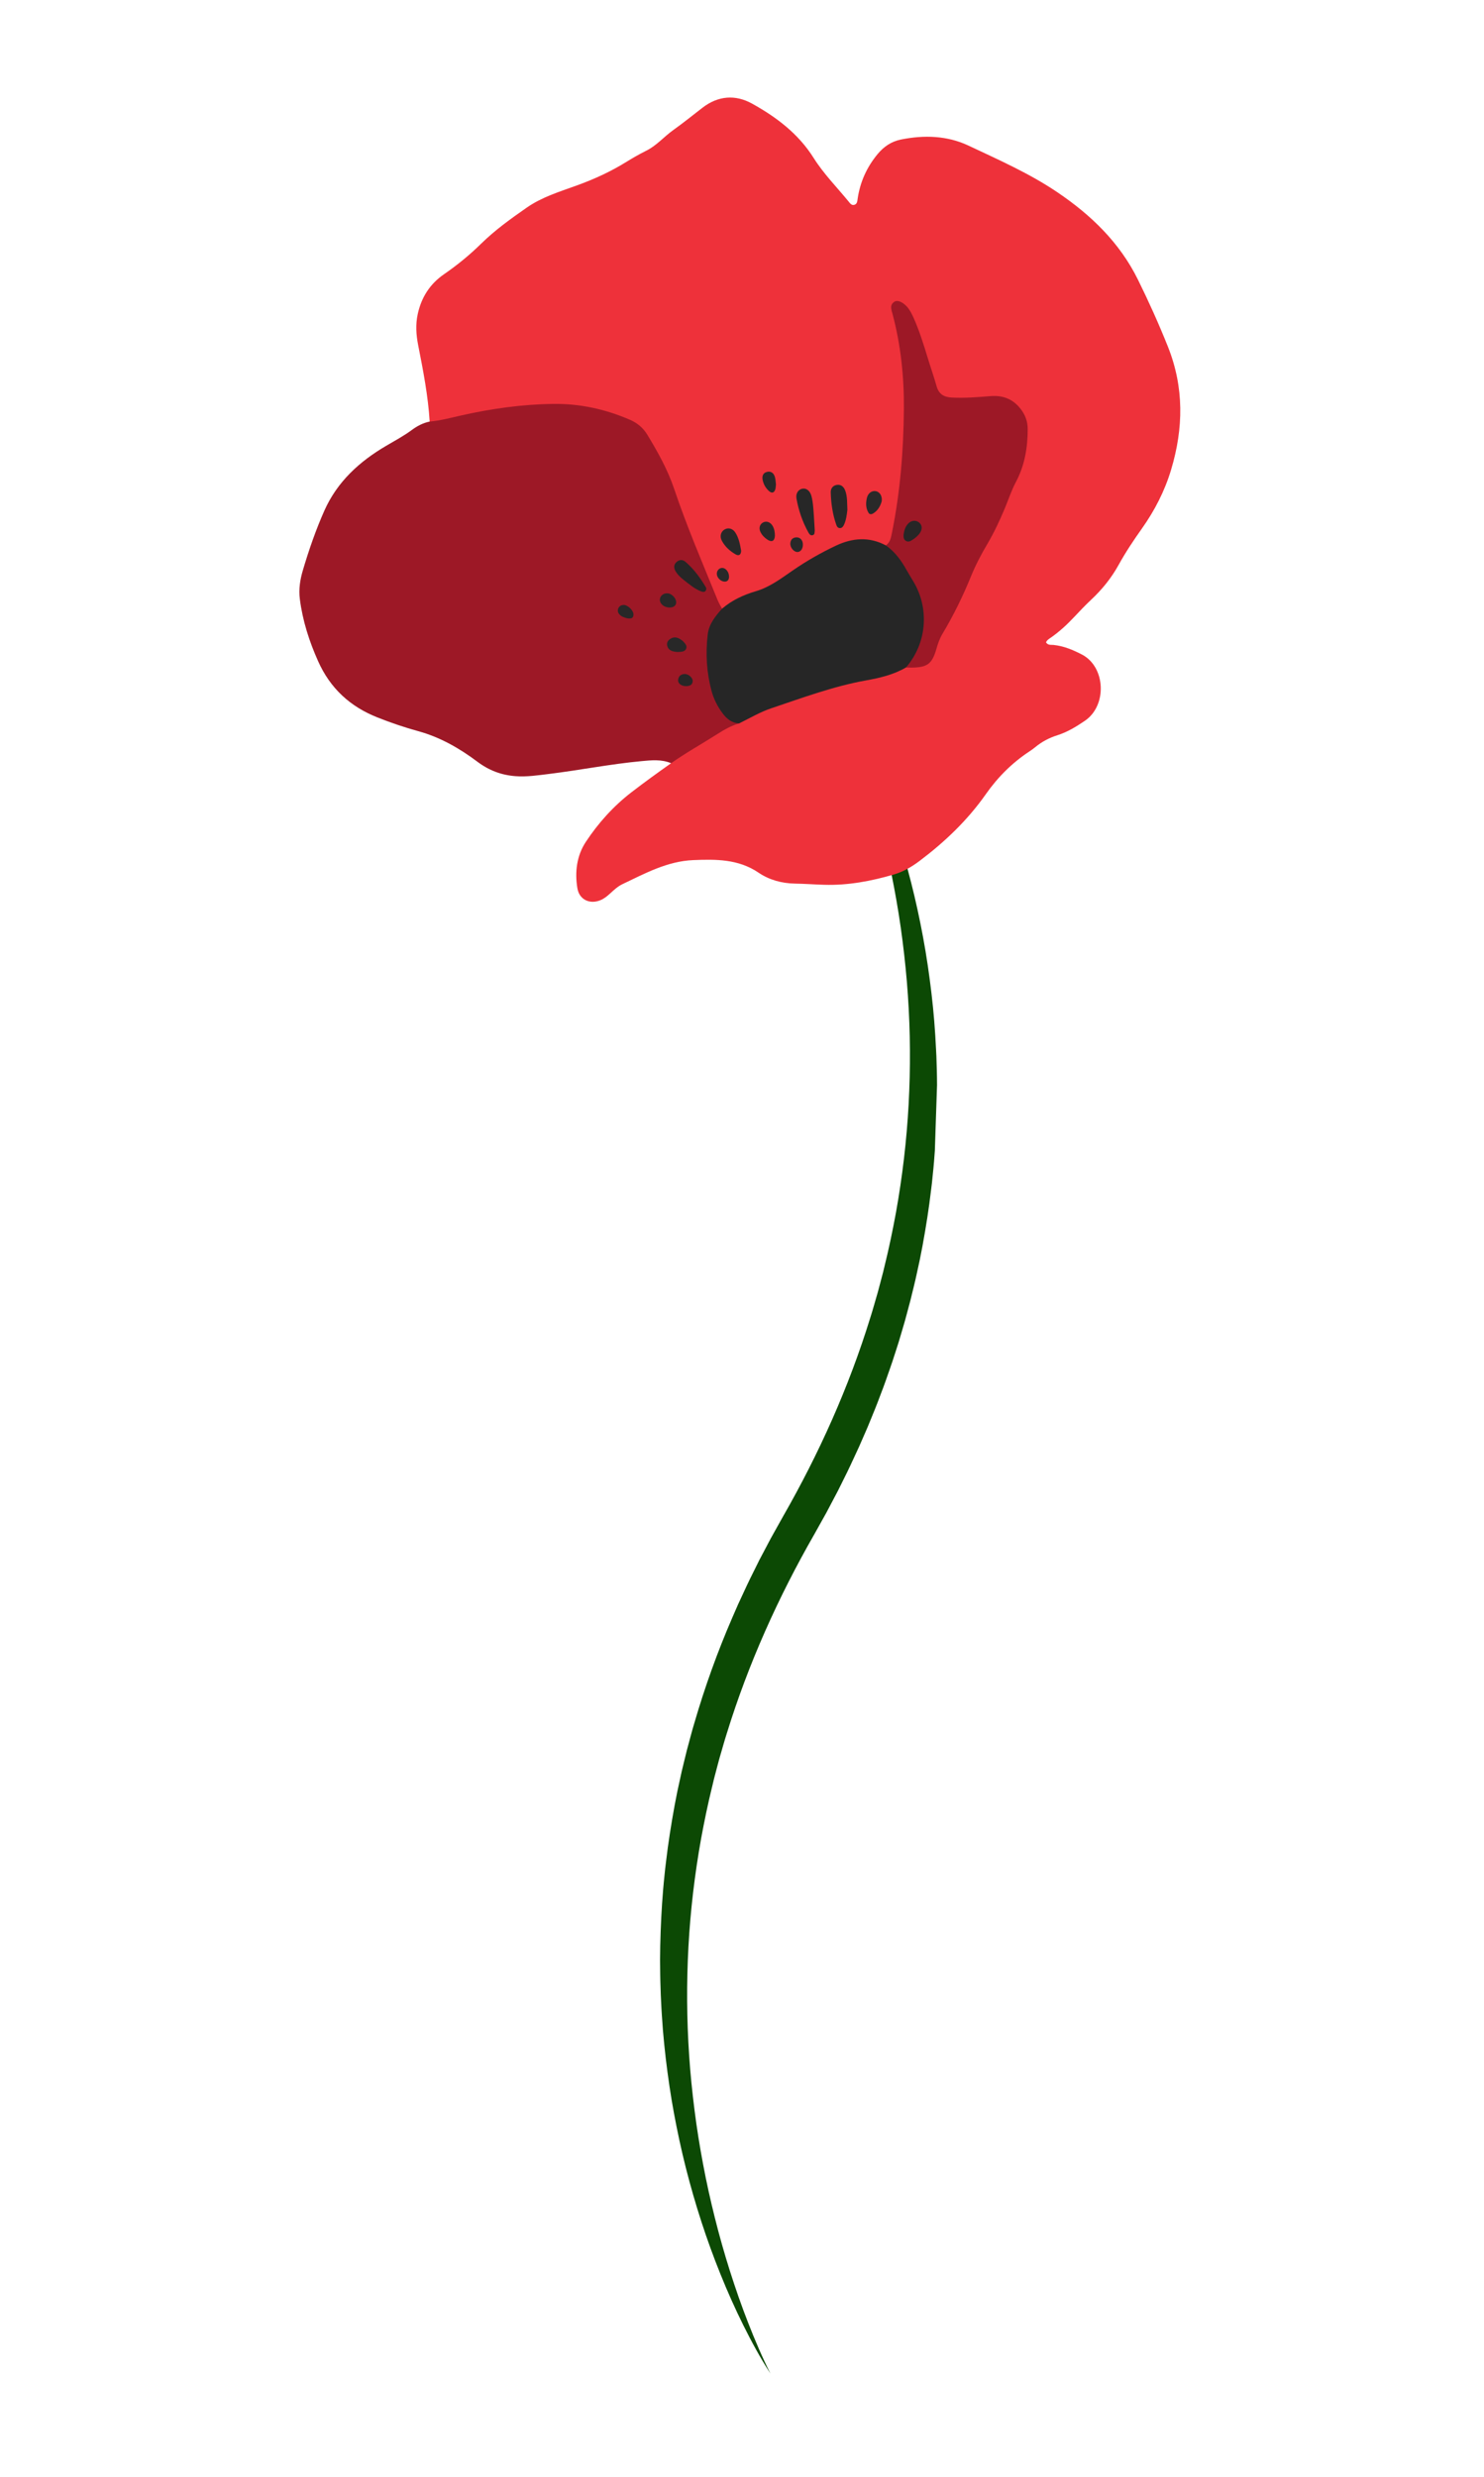 <svg xmlns="http://www.w3.org/2000/svg" xmlns:xlink="http://www.w3.org/1999/xlink" width="566" zoomAndPan="magnify" viewBox="0 0 425.25 708.75" height="944" preserveAspectRatio="xMidYMid meet" version="1.0"><defs><clipPath id="5edbdc6a95"><path d="M 189 193 L 269 193 L 269 680 L 189 680 Z M 189 193 " clip-rule="nonzero"/></clipPath><clipPath id="cc08a92c85"><path d="M 185.082 679.273 L 201.309 191.406 L 272.395 193.77 L 256.164 681.641 Z M 185.082 679.273 " clip-rule="nonzero"/></clipPath><clipPath id="b94aceda1c"><path d="M 185.082 679.273 L 201.309 191.406 L 272.395 193.77 L 256.164 681.641 Z M 185.082 679.273 " clip-rule="nonzero"/></clipPath><clipPath id="7a7d8dafef"><path d="M 119 27 L 338.953 27 L 338.953 258 L 119 258 Z M 119 27 " clip-rule="nonzero"/></clipPath><clipPath id="855f6f292d"><path d="M 85.492 115 L 212 115 L 212 223 L 85.492 223 Z M 85.492 115 " clip-rule="nonzero"/></clipPath></defs><g clip-path="url(#5edbdc6a95)"><g clip-path="url(#cc08a92c85)"><g clip-path="url(#b94aceda1c)"><path fill="#0c4904" d="M 220.758 679.414 C 219.301 677.203 217.957 674.914 216.668 672.598 C 215.379 670.277 214.156 667.922 212.973 665.547 C 210.613 660.785 208.441 655.93 206.457 650.992 C 202.461 641.125 199.184 630.953 196.551 620.602 C 195.238 615.426 194.113 610.199 193.137 604.938 C 192.164 599.676 191.391 594.375 190.762 589.055 C 190.621 587.723 190.461 586.391 190.328 585.059 L 189.961 581.051 C 189.766 578.379 189.566 575.703 189.449 573.02 L 189.352 571.012 L 189.289 569 C 189.254 567.656 189.188 566.316 189.188 564.973 L 189.148 560.945 L 189.199 556.914 C 189.32 551.543 189.574 546.172 190.031 540.812 C 190.133 539.469 190.285 538.133 190.414 536.797 L 190.621 534.789 L 190.867 532.785 C 191.035 531.449 191.188 530.113 191.371 528.777 L 191.957 524.785 C 192.793 519.469 193.723 514.16 194.934 508.91 L 195.367 506.938 C 195.512 506.281 195.684 505.629 195.84 504.977 L 196.801 501.051 C 197.141 499.746 197.5 498.449 197.848 497.148 L 198.375 495.199 C 198.555 494.551 198.754 493.906 198.941 493.262 C 201.949 482.914 205.598 472.754 209.887 462.879 L 211.504 459.176 C 212.055 457.949 212.637 456.734 213.203 455.516 L 214.055 453.684 C 214.336 453.074 214.625 452.465 214.926 451.867 L 216.723 448.25 L 217.617 446.441 L 218.562 444.66 L 220.445 441.094 L 220.918 440.203 L 221.41 439.32 L 224.363 434.039 C 234.695 416.016 243.246 396.984 249.363 377.16 C 249.555 376.539 249.762 375.926 249.941 375.301 L 250.484 373.438 C 250.844 372.191 251.215 370.949 251.566 369.699 L 252.562 365.941 C 252.727 365.312 252.906 364.691 253.055 364.059 L 253.512 362.168 C 254.758 357.137 255.805 352.055 256.75 346.949 C 258.582 336.734 259.801 326.402 260.371 316.016 C 260.926 305.637 260.879 295.199 260.164 284.793 C 259.816 279.59 259.289 274.395 258.633 269.211 C 257.98 264.027 257.148 258.859 256.176 253.715 C 255.215 248.57 254.074 243.453 252.801 238.363 C 251.531 233.273 250.094 228.219 248.512 223.203 C 246.922 218.191 245.188 213.219 243.27 208.312 C 242.316 205.855 241.312 203.414 240.262 200.992 C 239.738 199.781 239.195 198.578 238.641 197.379 C 238.086 196.18 237.52 194.984 236.91 193.812 C 238.367 196.023 239.707 198.312 240.996 200.629 C 242.289 202.945 243.512 205.305 244.699 207.68 C 247.055 212.438 249.227 217.297 251.215 222.23 C 255.211 232.102 258.492 242.27 261.125 252.621 C 262.438 257.801 263.566 263.027 264.539 268.289 C 265.512 273.551 266.285 278.852 266.914 284.172 C 267.555 289.496 267.969 294.844 268.227 300.207 L 268.328 302.215 L 268.391 304.227 C 268.426 305.57 268.492 306.91 268.492 308.254 L 268.531 312.281 L 268.477 316.312 C 268.355 321.684 268.105 327.059 267.648 332.418 C 267.551 333.762 267.391 335.098 267.262 336.434 L 267.059 338.445 L 266.812 340.445 C 266.645 341.781 266.488 343.117 266.305 344.449 L 265.723 348.445 C 264.887 353.762 263.949 359.07 262.742 364.32 L 262.305 366.289 C 262.164 366.949 261.992 367.598 261.836 368.254 L 260.871 372.18 C 260.535 373.48 260.176 374.781 259.828 376.082 L 259.301 378.031 C 259.121 378.68 258.922 379.324 258.734 379.969 L 257.59 383.844 C 257.195 385.133 256.766 386.41 256.355 387.691 C 255.551 390.262 254.621 392.793 253.738 395.336 C 253.52 395.973 253.285 396.605 253.047 397.234 L 252.328 399.121 L 251.613 401.012 C 251.371 401.641 251.137 402.27 250.879 402.891 L 249.355 406.633 C 249.098 407.254 248.852 407.879 248.586 408.5 L 247.781 410.352 L 246.164 414.051 C 245.613 415.277 245.031 416.492 244.465 417.715 L 243.613 419.543 C 243.332 420.156 243.043 420.766 242.742 421.363 L 240.949 424.98 L 240.047 426.785 L 239.105 428.566 L 237.219 432.137 L 236.746 433.027 L 236.254 433.906 L 235.27 435.668 L 233.301 439.188 C 222.965 457.207 214.414 476.242 208.289 496.066 C 208.098 496.684 207.891 497.301 207.711 497.922 L 207.168 499.789 C 206.809 501.031 206.438 502.277 206.086 503.523 L 205.09 507.281 C 204.926 507.91 204.746 508.535 204.598 509.164 L 204.145 511.055 C 202.898 516.09 201.84 521.172 200.902 526.273 C 199.07 536.492 197.844 546.824 197.277 557.207 C 196.719 567.594 196.777 578.027 197.484 588.434 C 197.832 593.637 198.363 598.832 199.02 604.02 C 199.672 609.203 200.504 614.367 201.477 619.512 C 202.438 624.66 203.578 629.777 204.852 634.867 C 206.125 639.957 207.559 645.012 209.145 650.023 C 210.738 655.035 212.469 660.012 214.391 664.918 C 215.344 667.375 216.348 669.812 217.402 672.234 C 217.922 673.449 218.469 674.652 219.023 675.848 C 219.578 677.047 220.145 678.242 220.758 679.414 " fill-opacity="1" fill-rule="nonzero"/></g></g></g><g clip-path="url(#7a7d8dafef)"><path fill="#ee313a" d="M 123.125 120.469 C 122.668 113.07 121.25 105.82 119.824 98.574 C 119.242 95.617 119.051 92.699 119.695 89.723 C 120.734 84.918 123.176 81.078 127.227 78.285 C 131.008 75.676 134.547 72.797 137.844 69.559 C 141.828 65.645 146.387 62.371 150.965 59.188 C 155.285 56.188 160.348 54.637 165.246 52.871 C 170.184 51.09 174.902 48.941 179.363 46.184 C 181.277 45 183.234 43.879 185.242 42.879 C 188.199 41.402 190.305 38.855 192.949 36.98 C 195.805 34.949 198.531 32.73 201.312 30.59 C 205.789 27.145 210.723 26.773 215.5 29.418 C 222.473 33.273 228.785 38.043 233.145 44.969 C 235.992 49.488 239.75 53.289 243.117 57.391 C 243.555 57.926 244.023 58.676 244.867 58.391 C 245.668 58.121 245.672 57.254 245.777 56.562 C 246.492 51.805 248.398 47.613 251.461 43.902 C 253.258 41.723 255.457 40.25 258.191 39.699 C 264.793 38.371 271.422 38.57 277.512 41.438 C 286.211 45.535 295.082 49.445 303.066 54.852 C 312.621 61.316 320.805 69.164 326.059 79.777 C 329.176 86.086 332.055 92.473 334.668 99.008 C 339.324 110.676 339.152 122.367 335.594 134.234 C 333.758 140.355 330.895 145.918 327.223 151.102 C 324.824 154.484 322.523 157.926 320.52 161.562 C 318.453 165.297 315.793 168.57 312.68 171.488 C 311.039 173.027 309.484 174.66 307.941 176.301 C 305.84 178.543 303.609 180.625 301.078 182.375 C 300.57 182.73 300.008 183.047 299.746 183.695 C 300.281 184.59 301.18 184.359 301.926 184.438 C 304.84 184.75 307.453 185.84 310.043 187.188 C 316.82 190.715 317.34 201.777 310.859 206.172 C 308.391 207.844 305.852 209.398 302.996 210.297 C 300.637 211.039 298.523 212.164 296.625 213.73 C 296.141 214.129 295.629 214.504 295.102 214.848 C 290.078 218.145 285.941 222.262 282.461 227.223 C 277.25 234.641 270.727 240.855 263.484 246.305 C 261.23 248 258.824 249.391 256.117 250.18 C 249.605 252.078 242.996 253.324 236.176 253.117 C 233.391 253.035 230.605 252.824 227.816 252.777 C 224.023 252.711 220.441 251.734 217.348 249.637 C 211.574 245.727 205.141 245.781 198.641 246.051 C 191.223 246.363 184.852 249.855 178.359 252.941 C 177.055 253.566 175.98 254.559 174.918 255.531 C 174.051 256.324 173.156 257.078 172.055 257.531 C 169 258.785 165.996 257.379 165.457 254.125 C 164.676 249.461 165.27 244.777 167.863 240.848 C 171.438 235.422 175.84 230.547 180.988 226.594 C 184.68 223.75 188.484 221.004 192.309 218.305 C 192.48 217.113 193.02 216.23 194.066 215.516 C 198.766 212.305 203.57 209.262 208.684 206.773 C 209.602 206.328 210.148 205.246 211.312 205.309 C 216.723 202.922 222.195 200.742 227.77 198.742 C 235.23 196.062 242.887 194.312 250.574 192.578 C 253.738 191.863 256.781 190.867 259.613 189.25 C 262.516 190.34 265.18 189.098 266.574 186.141 C 271.906 174.836 277.09 163.465 283.004 152.441 C 286.324 146.246 288.68 139.602 291.453 133.152 C 292.777 130.066 293.09 126.703 293.039 123.34 C 292.953 117.715 289.242 114.316 283.645 114.688 C 279.703 114.949 275.766 115.129 271.801 114.902 C 269.363 114.762 268.066 113.68 267.262 111.461 C 265.332 106.121 264.031 100.578 262.062 95.254 C 261.465 93.645 260.879 92.035 260.023 90.547 C 259.629 89.863 259.18 88.906 258.242 89.219 C 257.215 89.559 257.625 90.594 257.773 91.34 C 258.793 96.379 259.652 101.445 259.973 106.578 C 260.871 121.109 260.059 135.547 257.391 149.867 C 257.109 151.371 257.02 152.898 256.621 154.391 C 256.246 155.793 255.523 156.82 254.273 157.504 C 252.238 157.191 250.496 155.914 248.387 155.805 C 245.168 155.648 242.191 156.32 239.281 157.695 C 233.004 160.656 227.469 164.832 221.539 168.359 C 220.297 169.098 219.066 169.805 217.684 170.23 C 214.328 171.262 211.023 172.387 208.348 174.82 C 207.883 175.238 207.336 175.613 206.668 175.117 C 205.461 174.441 204.629 173.391 204.367 172.082 C 203.238 166.512 199.816 161.91 197.988 156.621 C 195.781 150.246 193.016 144.078 190.867 137.672 C 189.34 133.129 186.832 129.039 184.242 125.027 C 182.867 122.906 180.859 121.582 178.539 120.688 C 168.848 116.957 158.879 116.145 148.617 117.48 C 141.121 118.461 133.711 119.809 126.332 121.41 C 125.25 121.645 123.648 122.598 123.125 120.469 " fill-opacity="1" fill-rule="nonzero"/></g><g clip-path="url(#855f6f292d)"><path fill="#9d1826" d="M 123.125 120.469 C 126.184 120.203 129.137 119.402 132.113 118.73 C 140.812 116.766 149.633 115.531 158.535 115.414 C 166.141 115.312 173.52 116.922 180.539 119.969 C 182.664 120.887 184.328 122.297 185.539 124.309 C 188.516 129.242 191.324 134.227 193.184 139.746 C 196.832 150.582 201.359 161.082 205.668 171.664 C 206.004 172.492 206.492 173.262 206.91 174.055 C 207.766 174.715 207.602 175.406 206.973 176.109 C 204.465 178.914 204.035 182.34 203.914 185.914 C 203.781 189.922 204.359 193.82 205.484 197.621 C 206.414 200.77 207.91 203.641 210.887 205.402 C 211.488 205.762 211.828 206.199 211.805 206.902 C 209.531 207.555 207.527 208.703 205.539 209.969 C 201.141 212.766 196.57 215.293 192.309 218.305 C 189.547 217.133 186.664 217.445 183.812 217.711 C 174.945 218.539 166.203 220.285 157.367 221.371 C 154.156 221.762 150.961 222.262 147.699 222.012 C 143.652 221.707 140.109 220.363 136.801 217.879 C 131.68 214.035 126.125 210.855 119.875 209.137 C 115.883 208.043 111.965 206.703 108.121 205.18 C 100.352 202.094 94.641 196.891 91.16 189.102 C 88.598 183.371 86.719 177.531 85.922 171.305 C 85.551 168.449 86.004 165.688 86.793 163.039 C 88.508 157.254 90.477 151.543 92.93 146.02 C 96.629 137.684 103.023 131.883 110.699 127.391 C 113.184 125.934 115.715 124.574 118.039 122.859 C 119.57 121.73 121.234 120.852 123.125 120.469 " fill-opacity="1" fill-rule="nonzero"/></g><path fill="#262626" d="M 211.805 206.902 C 209.734 206.801 208.293 205.648 207.113 204.078 C 205.637 202.113 204.531 199.961 203.891 197.578 C 202.473 192.285 202.164 186.922 202.797 181.484 C 203.152 178.43 204.977 176.219 206.91 174.055 C 209.762 171.609 213.051 170.098 216.652 169.035 C 220.574 167.879 223.867 165.379 227.18 163.098 C 231.129 160.371 235.27 158.023 239.57 155.992 C 244.246 153.781 249.078 153.379 253.848 155.93 C 256.664 156.035 258.324 157.75 259.629 160.023 C 262.168 164.438 265.488 168.484 265.906 173.863 C 266.207 177.746 265.992 181.59 264.918 185.34 C 264.137 188.082 262.547 190.152 259.617 190.879 C 256.07 192.973 252.105 193.879 248.145 194.594 C 238.82 196.273 229.984 199.562 221.059 202.555 C 217.82 203.641 214.863 205.398 211.805 206.902 " fill-opacity="1" fill-rule="nonzero"/><path fill="#9d1826" d="M 259.617 190.879 C 265.551 184.031 266.422 174.184 261.781 166.344 C 261.141 165.258 260.457 164.203 259.848 163.098 C 258.316 160.309 256.48 157.785 253.848 155.93 C 255.086 155.078 255.309 153.734 255.578 152.398 C 257.957 140.699 258.91 128.84 259.012 116.945 C 259.09 107.742 258.145 98.59 255.758 89.645 C 255.438 88.441 254.875 87.148 256.219 86.203 C 257.098 85.582 258.484 86.113 259.762 87.434 C 260.648 88.359 261.215 89.484 261.738 90.637 C 263.441 94.426 264.676 98.383 265.879 102.348 C 266.691 105.02 267.633 107.656 268.383 110.34 C 269.023 112.605 270.461 113.473 272.727 113.59 C 276.422 113.777 280.094 113.492 283.766 113.191 C 287.258 112.902 290.109 113.914 292.348 116.695 C 293.766 118.461 294.492 120.375 294.492 122.652 C 294.488 127.961 293.629 133.059 291.105 137.793 C 289.785 140.266 288.945 142.938 287.859 145.504 C 286.418 148.902 284.863 152.254 282.977 155.441 C 281.184 158.465 279.555 161.57 278.223 164.832 C 275.906 170.516 273.215 176.012 270.059 181.273 C 269.266 182.602 268.77 184.035 268.348 185.52 C 267.105 189.867 265.766 190.867 261.234 190.93 C 260.695 190.938 260.156 190.895 259.617 190.879 " fill-opacity="1" fill-rule="nonzero"/><path fill="#272727" d="M 242.824 145.715 C 242.656 147.23 242.477 148.652 241.871 149.977 C 241.645 150.473 241.34 150.953 240.727 150.98 C 240.078 151.004 239.805 150.492 239.625 149.977 C 238.578 146.992 238.145 143.891 238.055 140.746 C 238.023 139.684 238.598 138.82 239.734 138.621 C 241 138.395 241.777 139.129 242.199 140.223 C 242.887 142.023 242.703 143.93 242.824 145.715 " fill-opacity="1" fill-rule="nonzero"/><path fill="#272727" d="M 233.473 151.645 C 233.387 152.156 233.562 152.82 232.875 153.008 C 232.23 153.184 231.891 152.656 231.633 152.195 C 229.953 149.18 228.855 145.938 228.242 142.559 C 227.977 141.113 228.695 140.023 229.75 139.738 C 230.918 139.418 232.051 140.145 232.5 141.715 C 232.816 142.832 232.953 144.012 233.051 145.172 C 233.238 147.324 233.336 149.488 233.473 151.645 " fill-opacity="1" fill-rule="nonzero"/><path fill="#282828" d="M 212.383 157.473 C 212.336 158.637 211.715 159.043 210.762 158.484 C 209.125 157.531 207.727 156.262 206.836 154.566 C 206.156 153.27 206.59 151.918 207.719 151.324 C 208.75 150.777 209.965 151.094 210.723 152.266 C 211.758 153.871 212.074 155.734 212.383 157.473 " fill-opacity="1" fill-rule="nonzero"/><path fill="#292929" d="M 252.66 143.297 C 252.27 144.676 251.551 145.996 250.145 146.82 C 249.723 147.066 249.176 147.07 248.922 146.664 C 248.059 145.285 248.062 143.746 248.441 142.238 C 248.777 140.902 249.934 140.172 251.035 140.414 C 252.148 140.664 252.852 141.832 252.66 143.297 " fill-opacity="1" fill-rule="nonzero"/><path fill="#282828" d="M 222.055 153.176 C 221.965 154.672 221.184 155.098 219.938 154.297 C 219.102 153.762 218.402 153.047 217.945 152.156 C 217.367 151.02 217.691 149.875 218.664 149.363 C 219.625 148.863 220.75 149.238 221.391 150.332 C 221.906 151.203 222.051 152.18 222.055 153.176 " fill-opacity="1" fill-rule="nonzero"/><path fill="#282828" d="M 222.355 138.523 C 222.285 139.086 222.281 139.453 222.188 139.797 C 221.91 140.844 221.207 141.117 220.41 140.414 C 219.445 139.562 218.793 138.469 218.543 137.199 C 218.324 136.109 218.625 135.152 219.812 134.871 C 220.965 134.602 221.738 135.254 222.043 136.324 C 222.266 137.09 222.277 137.914 222.355 138.523 " fill-opacity="1" fill-rule="nonzero"/><path fill="#282828" d="M 230.07 155.766 C 230.047 157 229.352 157.871 228.438 157.824 C 227.406 157.77 226.363 156.465 226.473 155.316 C 226.57 154.289 227.145 153.672 228.203 153.625 C 229.324 153.578 230.098 154.484 230.07 155.766 " fill-opacity="1" fill-rule="nonzero"/><path fill="#292929" d="M 207.684 166.309 C 206.578 166.309 205.441 165.211 205.41 164.105 C 205.387 163.121 206.113 162.34 207.016 162.379 C 208.031 162.426 208.922 163.617 208.914 164.902 C 208.906 165.793 208.453 166.309 207.684 166.309 " fill-opacity="1" fill-rule="nonzero"/><path fill="#262626" d="M 202.395 168.496 C 202.18 169.375 201.551 169.332 200.918 169.098 C 199.117 168.426 197.672 167.184 196.18 166.027 C 195.18 165.254 194.227 164.414 193.578 163.309 C 193.02 162.348 193.031 161.391 193.934 160.629 C 194.738 159.949 195.668 159.988 196.418 160.629 C 198.84 162.695 200.68 165.242 202.301 167.965 C 202.387 168.109 202.363 168.312 202.395 168.496 " fill-opacity="1" fill-rule="nonzero"/><path fill="#282828" d="M 194.082 186.453 C 192.77 186.328 191.598 186.102 191.211 184.73 C 190.961 183.848 191.363 183.137 192.125 182.668 C 193.297 181.941 194.363 182.328 195.359 183.078 C 195.645 183.293 195.91 183.547 196.137 183.82 C 196.547 184.312 196.906 184.859 196.609 185.535 C 196.32 186.195 195.695 186.352 195.051 186.41 C 194.695 186.445 194.332 186.441 194.082 186.453 " fill-opacity="1" fill-rule="nonzero"/><path fill="#282828" d="M 191.516 173.699 C 190.035 173.539 188.969 172.484 189.098 171.305 C 189.219 170.23 190.312 169.488 191.492 169.68 C 192.691 169.875 193.848 171.234 193.762 172.344 C 193.688 173.305 192.805 173.836 191.516 173.699 " fill-opacity="1" fill-rule="nonzero"/><path fill="#282828" d="M 179.812 176.828 C 178.93 176.605 178.07 176.371 177.465 175.645 C 177.031 175.125 176.898 174.535 177.203 173.906 C 177.5 173.281 178.047 173.008 178.711 172.992 C 179.895 172.965 181.57 174.578 181.531 175.773 C 181.496 176.934 180.648 176.914 179.812 176.828 " fill-opacity="1" fill-rule="nonzero"/><path fill="#272727" d="M 196.625 196.246 C 195.184 196.227 194.195 195.418 194.324 194.395 C 194.457 193.363 195.129 192.812 196.148 192.758 C 197.297 192.695 198.605 193.871 198.488 194.891 C 198.355 196.059 197.434 196.188 196.625 196.246 " fill-opacity="1" fill-rule="nonzero"/><path fill="#262626" d="M 258.926 152.781 C 259.125 151.543 259.469 150.426 260.355 149.578 C 261.223 148.75 262.441 148.668 263.309 149.324 C 264.207 150.004 264.379 151.105 263.703 152.219 C 263.18 153.078 262.41 153.715 261.582 154.262 C 260.98 154.66 260.34 155.078 259.594 154.641 C 258.84 154.203 258.914 153.441 258.926 152.781 " fill-opacity="1" fill-rule="nonzero"/></svg>